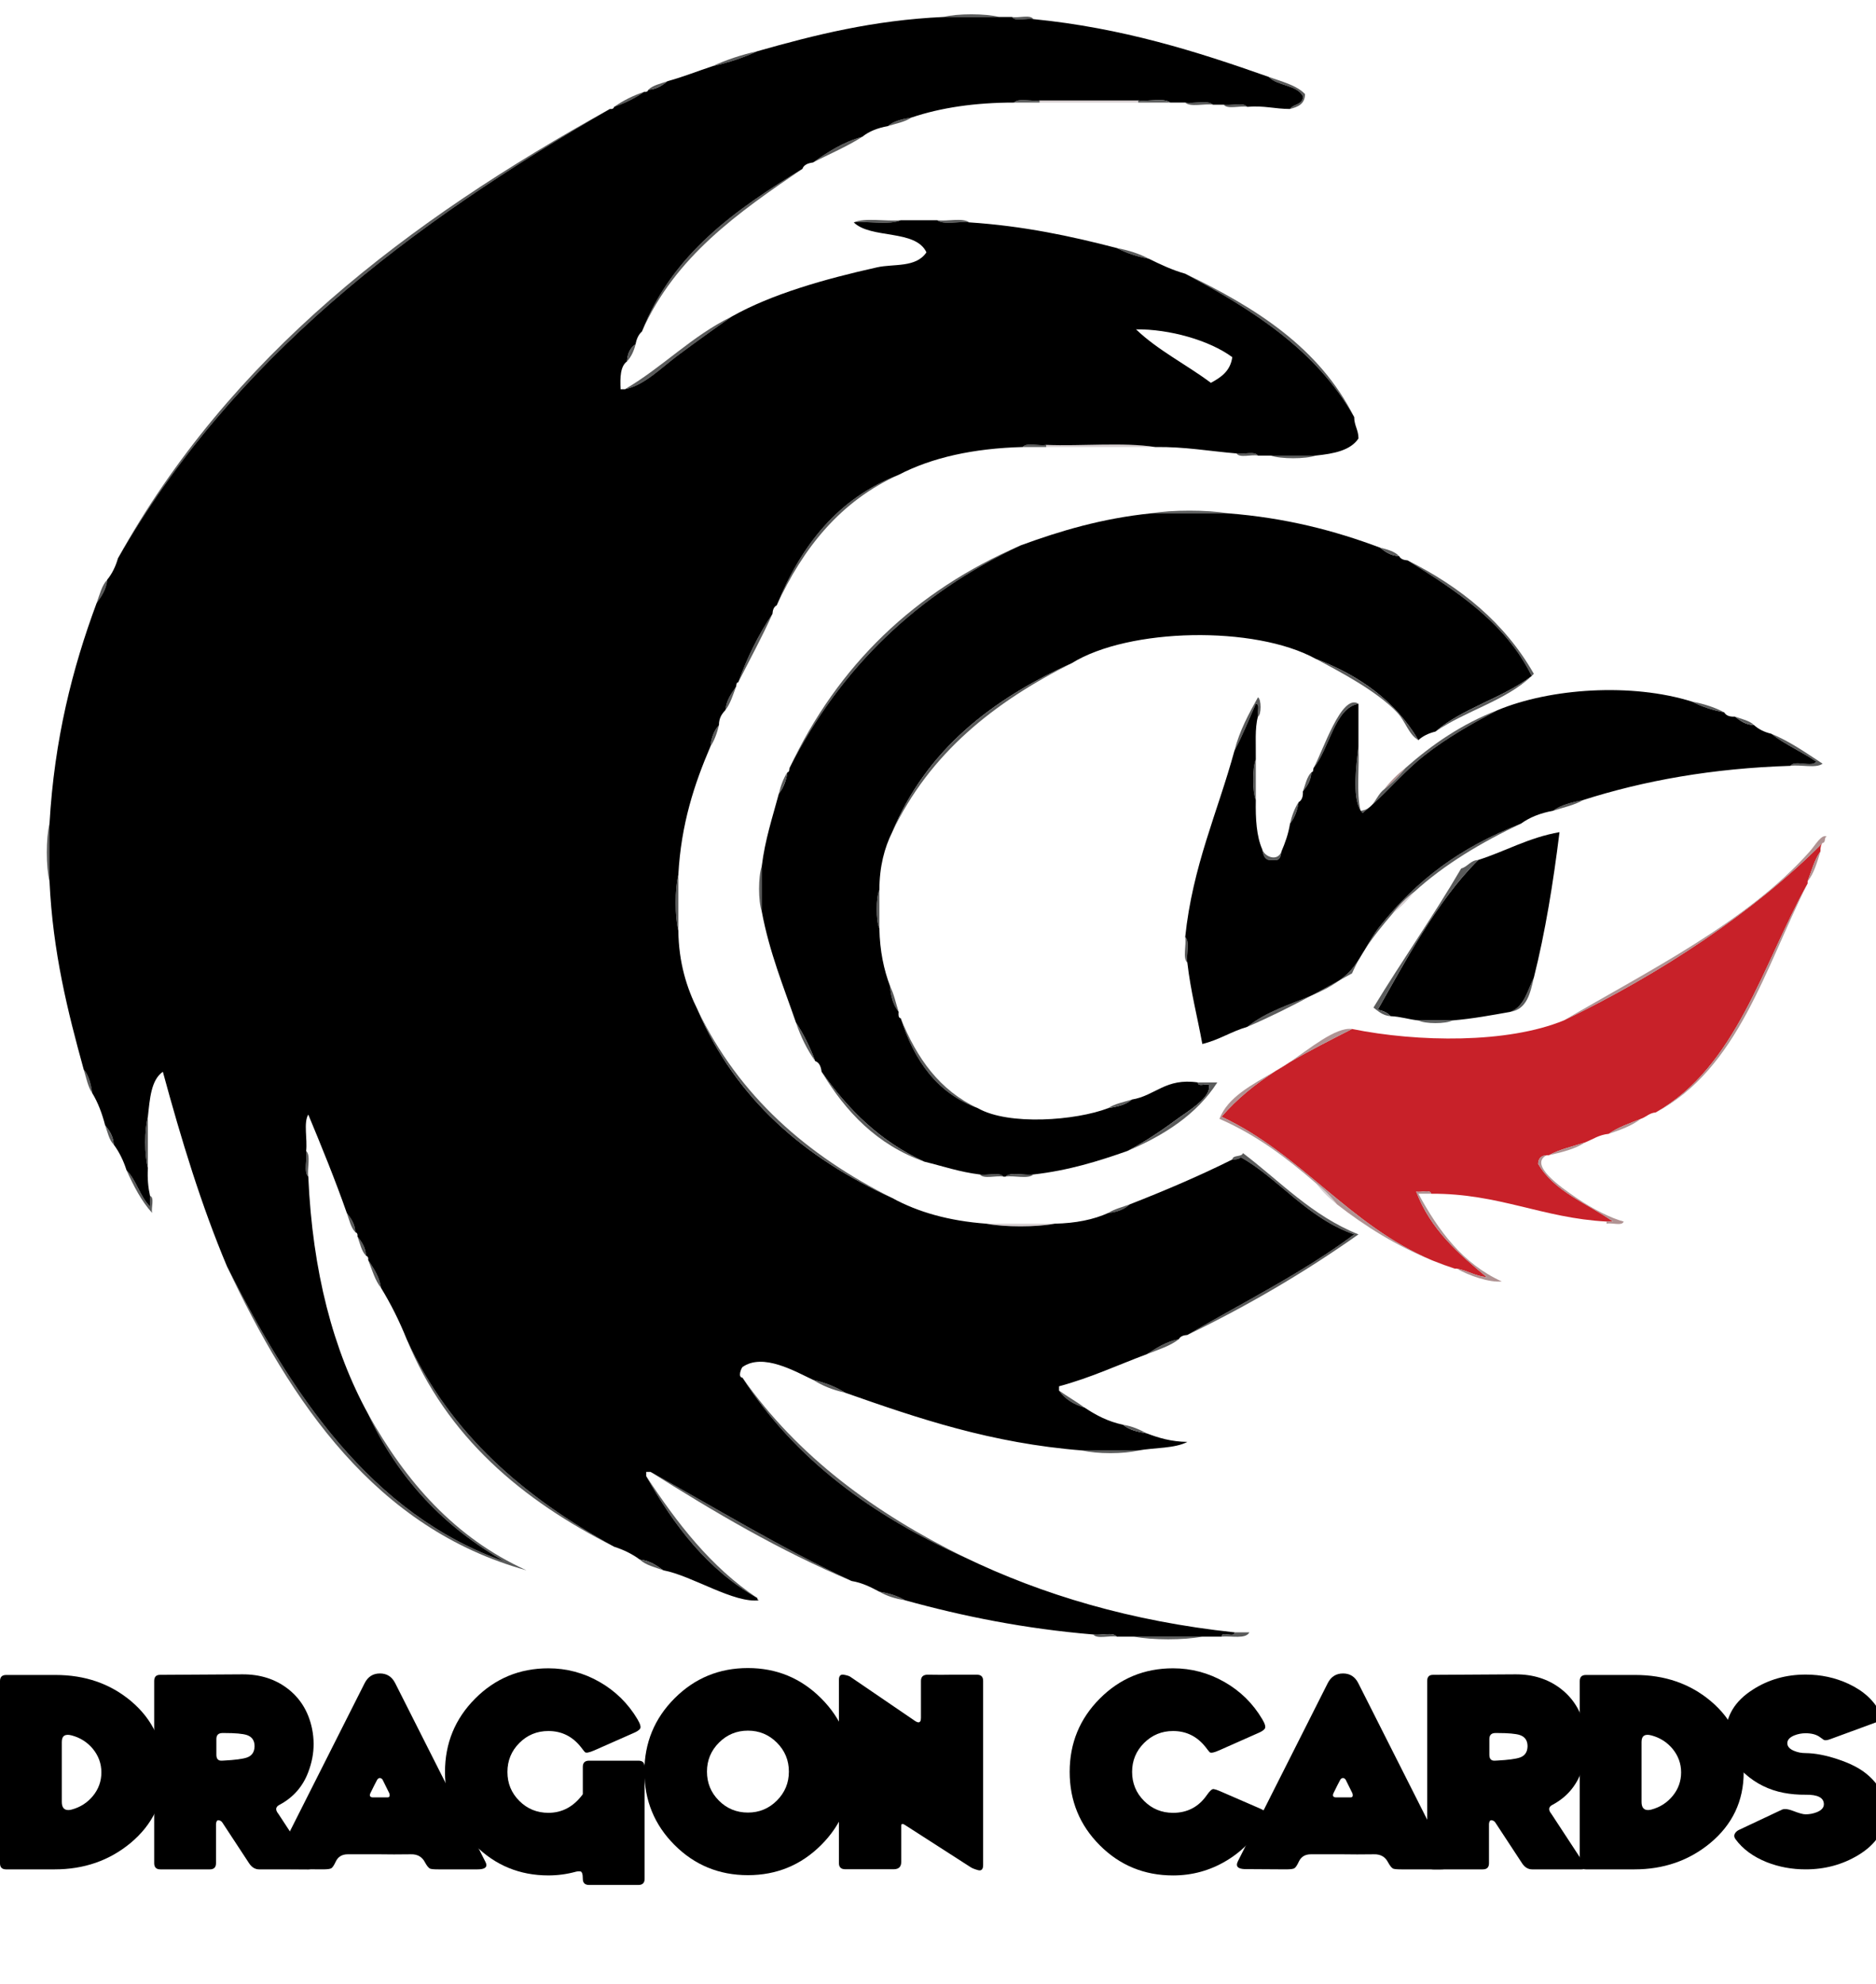 <svg xmlns="http://www.w3.org/2000/svg" xmlns:xlink="http://www.w3.org/1999/xlink"
				viewBox="0 0 350 370">
				<defs>
				</defs>
				<g id="XMLID_1_">
					<g>
						<path fill="#C82129" d="M340.037,157.194c-0.312,0.352-0.431,0.898-0.399,1.597c-1.129,1.528-1.656,3.664-2.395,5.583
			c0,0.136,0,0.268,0,0.399c-8.452,15.225-13.233,34.122-28.331,42.698c-1.229,0.104-1.796,0.866-2.793,1.197
			c-2.071,0.854-4.286,1.564-5.986,2.794c-1.816,0.18-2.965,1.025-4.39,1.597c-2.312,0.746-4.81,1.309-6.785,2.395
			c-0.132,0-0.263,0-0.398,0c-1.014,0.048-1.549,0.578-1.597,1.596c3.021,5.225,9.139,7.355,13.968,10.771c-0.398,0-0.798,0-1.197,0
			c-11.996-0.639-20.025-5.248-32.721-5.188c-0.172-0.89-1.968-0.159-2.794-0.398c2.662,7.052,7.87,11.554,13.17,15.963
			c-2.198-0.199-3.56-1.232-5.587-1.596c-0.136,0-0.268,0-0.399,0c-1.324-0.436-2.618-0.906-3.879-1.409
			c-0.004,0.004-0.008-0.004-0.008-0.004c-0.132-0.052-0.264-0.104-0.396-0.159c-15.456-6.533-24.252-19.731-39.214-26.759
			c2.865-3.36,6.338-6.118,10.125-8.561c0.348-0.203,0.698-0.411,1.05-0.618c0.455-0.271,0.934-0.583,1.433-0.918
			c3.764-2.235,7.758-4.234,11.733-6.266c12.287,2.486,29.013,2.726,39.505-1.597C309.862,181.554,327.342,170.037,340.037,157.194z
			" />
						<path fill="#B09393"
							d="M240.514,198.172c3.791-2.57,8.684-6.669,11.733-6.266C248.271,193.938,244.277,195.937,240.514,198.172z" />
						<path fill="#5A5B5B"
							d="M137.327,128.061c-0.579,1.548-1.07,3.188-1.996,4.39C135.539,130.531,136.457,129.322,137.327,128.061z" />
						<path fill="#5A5B5B"
							d="M113.785,20.324c-37.127,21.399-70.47,46.581-91.777,83.796C42.847,66.435,76.111,41.176,113.785,20.324z" />
						<path fill="#5A5B5B"
							d="M255.384,150.649c0.167-0.144,0.335-0.287,0.498-0.439C255.73,150.37,255.563,150.521,255.384,150.649z" />
						<path fill="#5A5B5B" d="M253.684,178.681c-0.523,0.909-1.002,1.855-1.437,2.853c-0.787,0.436-1.573,0.87-2.363,1.306
			c0.543-0.399,1.065-0.83,1.564-1.306C252.282,180.74,253.005,179.747,253.684,178.681z" />
						<path fill="#5A5B5B"
							d="M9.236,153.602c0,3.592,0,7.18,0,10.771C8.57,161.708,8.57,156.268,9.236,153.602z" />
						<path fill="#5A5B5B"
							d="M315.693,130.854c2.246,0.419,4.246,1.078,5.986,1.996C319.437,132.435,317.437,131.776,315.693,130.854z" />
						<path fill="#5A5B5B"
							d="M166.057,183.928c0.718,1.409,1.082,3.177,1.596,4.789C166.707,187.533,166.184,185.928,166.057,183.928z" />
						<path fill="#5A5B5B" d="M286.165,125.67c-0.132,0.136-0.264,0.268-0.403,0.395c-4.921-9.973-13.979-15.808-23.139-21.546
			C272.552,109.488,280.761,116.176,286.165,125.67z" />
						<path fill="#B09393" d="M340.037,157.194c-12.695,12.843-30.175,24.36-48.285,33.116c15.88-9.299,34.277-18.426,45.891-31.52
			c1.113-1.261,2.151-3.233,3.192-2.794C340.261,156.084,340.695,157.186,340.037,157.194z" />
						<path fill="#5A5B5B"
							d="M164.061,165.97c0,2.395,0,4.789,0,7.184C163.398,171.681,163.398,167.446,164.061,165.97z" />
						<path fill="#5A5B5B"
							d="M226.311,19.526c-1.604-0.255-4.242,0.519-5.188-0.399C222.73,19.382,225.368,18.608,226.311,19.526z" />
						<path fill="#D6CED0" d="M215.535,83.372c-6.78,0-13.565,0-20.35,0c0-0.132,0-0.268,0-0.399
			C201.838,83.236,209.549,82.442,215.535,83.372z" />
						<path fill="#B09393"
							d="M262.224,143.226c-1.161,1.497-2.494,2.826-3.991,3.991C259.398,145.72,260.728,144.387,262.224,143.226z" />
						<path fill="#5A5B5B"
							d="M224.314,305.234c-3.328,0.663-9.438,0.663-12.767,0C215.803,305.234,220.061,305.234,224.314,305.234z" />
						<path fill="#5A5B5B" d="M286.165,182.333c-0.671,2.921-1.289,5.891-4.391,6.385C284.389,187.736,284.976,184.731,286.165,182.333z
			" />
						<path fill="#B09393"
							d="M267.523,235.191c1.261,0.503,2.555,0.974,3.879,1.409C270.062,236.181,268.769,235.709,267.523,235.191z" />
						<path fill="#B09393" d="M238.031,199.708c0.811-0.526,1.641-1.038,2.482-1.536c-0.499,0.335-0.978,0.646-1.433,0.918
			C238.729,199.297,238.379,199.505,238.031,199.708z" />
						<path fill="#5A5B5B"
							d="M283.771,153.602c-7.396,3.508-14.243,7.571-19.95,12.767c-1.497,1.165-2.83,2.494-3.991,3.991
			c-1.832,2.147-3.636,4.326-5.192,6.753c0.891-1.513,1.761-3.062,2.798-4.358C264.395,164.03,272.424,158.04,283.771,153.602z" />
						<path fill="#5A5B5B" d="M168.052,189.915c2.961,7.415,7.268,13.481,14.367,16.758C174.82,203.895,170.542,197.796,168.052,189.915
			z" />
						<path fill="#5A5B5B" d="M42.356,236.201c11.885,23.498,26.663,46.226,51.873,55.065c-11.298-6.39-19.926-15.452-25.538-27.532
			c7.004,12.551,16.087,23.019,29.528,29.129C70.093,285.081,54.277,261.523,42.356,236.201z" />
						<path fill="#5A5B5B" d="M230.301,304.436c0.93,0,1.864,0,2.794,0c-0.683,1.313-3.36,0.631-5.188,0.798
			C227.843,304.105,230.365,305.565,230.301,304.436z" />
						<path fill="#5A5B5B" d="M190.396,101.726c-19.184,9.015-33.611,22.788-43.093,41.5
			C156.319,124.046,170.698,110.226,190.396,101.726z" />
						<path fill="#5A5B5B"
							d="M182.818,219.044c1.341,0.251,3.703-0.516,4.386,0.398C185.863,219.188,183.5,219.954,182.818,219.044z" />
						<path fill="#5A5B5B"
							d="M234.691,84.968c-1.214-0.251-3.437,0.511-3.991-0.399C231.913,84.82,234.136,84.058,234.691,84.968z" />
						<path fill="#5A5B5B"
							d="M126.551,163.176c0,3.46,0,6.916,0,10.376C125.889,171.018,125.889,165.71,126.551,163.176z" />
						<path fill="#5A5B5B" d="M189.199,19.127c0.814-0.918,3.316-0.144,4.789-0.399c0,0.132,0,0.267,0,0.399
			C192.392,19.127,190.796,19.127,189.199,19.127z" />
						<path fill="#5A5B5B" d="M202.369,262.537c-2.056-0.604-3.707-1.612-4.789-3.193C199.133,260.453,200.837,261.407,202.369,262.537z
			" />
						<path fill="#5A5B5B" d="M242.273,149.611c-0.239,1.625-0.771,2.953-1.597,3.991C241.036,152.098,241.535,150.733,242.273,149.611z
			" />
						<path fill="#5A5B5B"
							d="M180.822,41.472c-1.871-0.259-4.78,0.523-5.986-0.399C176.704,41.332,179.613,40.55,180.822,41.472z" />
						<path fill="#5A5B5B" d="M295.344,149.212c-1.572,0.954-3.676,1.377-5.587,1.996C291.193,150.114,293.244,149.639,295.344,149.212z
			" />
						<path fill="#5A5B5B"
							d="M221.122,174.75c0.918,0.814,0.144,3.313,0.399,4.789C220.607,178.725,221.378,176.222,221.122,174.75z" />
						<path fill="#5A5B5B"
							d="M160.869,25.512c-2.822,1.832-6.118,3.189-9.175,4.789C154.419,28.37,157.221,26.518,160.869,25.512z" />
						<path fill="#5A5B5B"
							d="M132.538,139.235c0.167-1.696,0.698-3.025,1.596-3.991C133.774,136.749,133.276,138.114,132.538,139.235z" />
						<path fill="#D6CED0"
							d="M259.829,170.36c1.161-1.497,2.494-2.826,3.991-3.991C262.659,167.866,261.326,169.198,259.829,170.36z" />
						<path fill="#5A5B5B"
							d="M244.668,144.024c-0.092,1.64-0.846,2.614-1.597,3.592C243.539,146.355,243.798,144.886,244.668,144.024z" />
						<path fill="#5A5B5B"
							d="M208.355,46.261c2.243,0.415,4.242,1.078,5.986,1.996C212.095,47.841,210.096,47.179,208.355,46.261z" />
						<path fill="#5A5B5B"
							d="M75.875,249.769c8.078,17.724,22.045,29.564,38.707,38.703C97.438,279.813,83.37,268.076,75.875,249.769z" />
						<path fill="#5A5B5B" d="M149.698,31.495c-11.957,8.133-23.79,16.386-29.932,30.331C125.406,47.374,137.207,39.089,149.698,31.495z
			" />
						<path fill="#5A5B5B"
							d="M249.868,182.847c-1.561,1.146-3.284,2.008-5.08,2.77C246.492,184.703,248.184,183.777,249.868,182.847z" />
						<path fill="#5A5B5B"
							d="M57.119,214.654c0.918,0.814,0.147,3.313,0.399,4.789C56.604,218.629,57.374,216.126,57.119,214.654z" />
						<path d="M271.004,190.31c-2.132,0-4.259,0-6.386,0c-1.812-0.184-3.272-0.715-5.188-0.794c-0.559-0.639-1.372-1.021-2.395-1.197
			c5.077-8.896,11.055-20.337,18.758-27.936c5.14-1.64,9.39-4.174,15.161-5.184c-1.174,9.466-2.654,18.625-4.789,27.134
			c-1.189,2.398-1.776,5.403-4.391,6.385C278.271,189.336,274.811,189.995,271.004,190.31z" />
						<path fill="#5A5B5B" d="M239.081,158.791c-0.14,0.926-0.26,1.868-1.597,1.592c-1.572,0.243-1.768-0.89-1.995-1.992
			C235.972,159.888,238.41,160.718,239.081,158.791z" />
						<path fill="#5A5B5B"
							d="M120.166,17.132c-1.636,1.153-3.5,2.083-5.583,2.793C116.219,18.768,118.083,17.838,120.166,17.132z" />
						<path
							d="M187.204,219.443c-0.683-0.914-3.045-0.147-4.386-0.398c-3.8-0.463-6.952-1.564-10.376-2.395
			c-8.221-3.756-14.231-9.71-19.156-16.762c-0.131-0.93-0.407-1.72-1.197-1.995c-0.974-2.614-2.171-5.009-3.587-7.184
			c-2.323-6.721-4.965-13.126-6.386-20.749c0-2.794,0-5.587,0-8.381c0.607-4.977,2.012-9.159,3.193-13.565
			c0.826-1.038,1.357-2.367,1.596-3.991c0.387-0.012,0.308-0.487,0.399-0.798c9.482-18.713,23.909-32.485,43.093-41.5
			c7.396-2.714,15.182-5.037,24.345-5.986c4.784,0,9.573,0,14.362,0c10.743,0.83,19.923,3.225,28.331,6.385
			c0.978,0.75,1.952,1.508,3.592,1.596c0.264,0.535,0.854,0.742,1.597,0.798c9.159,5.739,18.218,11.573,23.139,21.546
			c-0.008,0.012-0.016,0.02-0.024,0.028c-5.331,4.095-12.874,5.975-17.927,10.349c-1.289,0.311-2.358,0.834-3.192,1.596
			c-4.242-7.2-10.863-12.013-19.152-15.161c-11.378-6.262-34.888-5.771-45.491,0.798c-14.938,6.741-27.154,16.207-33.519,31.524
			c-1.453,2.933-2.378,6.397-2.395,10.771c-0.663,1.477-0.663,5.711,0,7.184c0.08,4.178,0.826,7.686,1.996,10.775
			c0.127,2,0.65,3.604,1.596,4.789c-0.036,0.563-0.068,1.13,0.399,1.197c2.49,7.882,6.769,13.98,14.367,16.758
			c5.747,3.297,18.322,2.318,24.34,0c1.712-0.283,3.337-0.65,4.391-1.597c4.453-0.729,6.281-4.09,12.367-3.192
			c-0.067,0.866,1.417,0.18,1.995,0.399c0.694,2.334-3.891,4.94-6.385,6.784c-2.826,2.087-6.022,4.171-8.776,5.587
			c-5.411,1.908-10.986,3.647-17.56,4.391c-1.604,0.255-4.242-0.52-5.188,0.398C187.472,219.443,187.34,219.443,187.204,219.443z" />
						<path fill="#5A5B5B"
							d="M64.701,226.223c0.75,0.982,1.509,1.956,1.596,3.592C65.432,228.954,65.168,227.489,64.701,226.223z" />
						<path fill="#5A5B5B" d="M255.371,150.657c-0.367,0.327-0.746,0.643-1.129,0.95c-0.128-0.116-0.248-0.251-0.355-0.403
			C254.497,151.136,254.977,150.937,255.371,150.657z" />
						<path fill="#5A5B5B" d="M153.286,199.888c4.925,7.052,10.935,13.006,19.156,16.762
			C163.606,213.513,157.788,207.359,153.286,199.888z" />
						<path fill="#5A5B5B" d="M219.925,249.769c-1.624,1.298-3.896,1.952-5.982,2.794C215.746,251.438,217.459,250.228,219.925,249.769z
			" />
						<path fill="#5A5B5B"
							d="M148.501,190.709c1.417,2.175,2.614,4.569,3.587,7.184C150.596,195.793,149.403,193.399,148.501,190.709z" />
						<path fill="#5A5B5B"
							d="M232.695,19.925c-1.345-0.255-3.707,0.515-4.39-0.399C229.65,19.777,232.013,19.011,232.695,19.925z" />
						<path fill="#5A5B5B"
							d="M151.693,257.348c2.283,0.511,4.278,1.309,5.982,2.395C155.393,259.236,153.397,258.438,151.693,257.348z" />
						<path fill="#5A5B5B" d="M121.363,274.508c12.403,6.885,24.372,14.204,37.51,20.35
			C145.296,289.151,133.204,281.956,121.363,274.508z" />
						<path fill="#5A5B5B" d="M138.524,256.949c10.304,14.702,24.735,25.278,41.5,33.52
			C162.772,282.714,148.297,272.182,138.524,256.949z" />
						<path fill="#5A5B5B"
							d="M27.59,217.847c-0.663-2.271-0.663-7.312,0-9.578C27.59,211.461,27.59,214.654,27.59,217.847z" />
						<path fill="#5A5B5B" d="M137.726,127.263c1.684-4.697,3.815-8.956,6.385-12.767C142.135,118.906,139.873,123.028,137.726,127.263z
			" />
						<path fill="#5A5B5B"
							d="M20.012,108.111c-0.208,1.919-1.125,3.133-1.995,4.39C18.587,110.944,18.97,109.196,20.012,108.111z" />
						<path fill="#5A5B5B"
							d="M186.406,3.164c-3.456,0-6.917,0-10.373,0C178.563,2.501,183.876,2.501,186.406,3.164z" />
						<path fill="#5A5B5B"
							d="M279.385,132.451c-4.941,2.59-9.411,5.125-13.569,8.381c-3.663,2.87-6.525,6.33-9.934,9.378
			c0.866-0.914,1.333-2.231,2.351-2.993c1.497-1.165,2.83-2.494,3.991-3.991C267.173,138.864,272.668,135.049,279.385,132.451z" />
						<path fill="#5A5B5B" d="M334.051,142.827c0.687-1.173,4.099,0.375,4.789-0.798c-2.689-1.836-5.854-3.192-8.381-5.188
			c3.572,1.484,6.518,3.592,9.578,5.587C338.828,143.35,335.919,142.567,334.051,142.827z" />
						<path fill="#5A5B5B" d="M285.737,126.093c-4.816,4.605-12.367,6.485-17.927,10.349
			C272.863,132.068,280.406,130.188,285.737,126.093z" />
						<path fill="#5A5B5B"
							d="M164.061,296.853c1.844,0.284,3.452,0.807,4.789,1.597C167.006,298.167,165.398,297.644,164.061,296.853z" />
						<path fill="#5A5B5B"
							d="M146.904,144.024c-0.239,1.624-0.77,2.953-1.596,3.991C145.667,146.515,146.166,145.15,146.904,144.024z" />
						<path fill="#B09393" d="M302.927,227.82c-0.3,0.902-2.239,0.155-3.193,0.399c0-0.132,0-0.264,0-0.399c0.399,0,0.799,0,1.197,0
			c-4.829-3.416-10.946-5.547-13.968-10.771c0.048-1.018,0.583-1.548,1.597-1.596c-3.412,1.76,2.622,5.966,5.587,7.978
			C297.363,225.617,300.747,227.261,302.927,227.82z" />
						<path fill="#5A5B5B"
							d="M211.149,205.076c-1.054,0.946-2.679,1.313-4.391,1.597C207.929,205.85,209.637,205.559,211.149,205.076z" />
						<path fill="#5A5B5B"
							d="M214.741,95.739c3.858-0.663,10.503-0.663,14.362,0C224.314,95.739,219.525,95.739,214.741,95.739z" />
						<path fill="#5A5B5B" d="M136.528,59.031c-3.285,2.291-6.645,4.706-9.977,7.18c-3.245,2.415-6.346,5.663-9.973,6.385
			C123.638,68.482,129.014,62.691,136.528,59.031z" />
						<path fill="#5A5B5B" d="M285.762,126.065c0.004,0,0.004,0.004,0.004,0.004c-0.008,0.008-0.02,0.016-0.028,0.024
			C285.746,126.085,285.754,126.078,285.762,126.065z" />
						<path fill="#5A5B5B" d="M234.691,130.056c0.658,0.304,0.658,3.289,0,3.592c-0.232-0.702,0.482-2.342-0.399-2.395
			c-1.285,2.973-2.519,5.995-3.991,8.78C231.274,136.218,232.979,133.137,234.691,130.056z" />
						<path fill="#5A5B5B" d="M244.775,185.621c-3.902,2.087-7.886,4.095-12.08,5.887C236.367,188.574,240.745,187.336,244.775,185.621z
			" />
						<path fill="#5A5B5B"
							d="M159.272,41.472c2.135-0.926,5.982-0.136,8.78-0.399C165.917,41.999,162.07,41.208,159.272,41.472z" />
						<path fill="#5A5B5B"
							d="M68.692,235.003c0.994,1.532,2.063,2.993,2.395,5.188C69.949,238.802,69.418,236.803,68.692,235.003z" />
						<path fill="#5A5B5B" d="M195.186,83.372c-1.461,0-2.925,0-4.39,0c0.683-0.914,3.049-0.148,4.39-0.399
			C195.186,83.104,195.186,83.24,195.186,83.372z" />
						<path fill="#5A5B5B"
							d="M234.292,141.63c0,2.526,0,5.056,0,7.583C233.629,147.604,233.629,143.238,234.292,141.63z" />
						<path fill="#5A5B5B" d="M243.471,17.531c0.004,1.868-1.313,2.415-2.794,2.793c0.607-0.99,2.479-0.714,2.395-2.395
			c-1.169-2.155-4.776-1.875-6.385-3.592C239.133,15.22,241.818,15.854,243.471,17.531z" />
						<path fill="#5A5B5B"
							d="M257.435,102.125c1.381,0.351,2.766,0.694,3.592,1.596C259.387,103.633,258.412,102.875,257.435,102.125z" />
						<path fill="#D6CED0"
							d="M196.782,228.219c-3.329,0.666-9.438,0.666-12.771,0C188.27,228.219,192.527,228.219,196.782,228.219z" />
						<path fill="#5A5B5B" d="M141.317,298.05c-9.259-5.235-15.537-13.461-20.752-22.743
			C126.316,284.055,132.613,292.256,141.317,298.05z" />
						<path fill="#D6CED0"
							d="M245.466,220.64c1.497,1.161,2.826,2.49,3.987,3.987C247.956,223.466,246.628,222.137,245.466,220.64z" />
						<path fill="#B09393" d="M339.638,158.791c-0.634,2.027-1.201,4.118-2.395,5.583C337.981,162.454,338.509,160.319,339.638,158.791z
			" />
						<path fill="#5A5B5B"
							d="M212.347,270.518c-2.534,0.662-7.843,0.662-10.377,0C205.426,270.518,208.886,270.518,212.347,270.518z" />
						<path fill="#5A5B5B"
							d="M141.317,9.549c-2.542,1.186-5.336,2.111-8.381,2.794C135.479,11.161,138.272,10.231,141.317,9.549z" />
						<path fill="#5A5B5B"
							d="M192.791,3.563c-1.213-0.248-3.436,0.511-3.991-0.399C190.014,3.415,192.24,2.653,192.791,3.563z" />
						<path fill="#5A5B5B"
							d="M15.622,199.489c0.946,1.05,1.313,2.678,1.596,4.39C16.392,202.709,16.105,201.001,15.622,199.489z" />
						<path fill="#5A5B5B"
							d="M227.108,201.883c-3.863,5.982-9.857,9.829-16.758,12.771c2.754-1.416,5.95-3.5,8.776-5.587
			c2.494-1.844,7.079-4.45,6.385-6.784c-0.578-0.22-2.063,0.467-1.995-0.399C224.714,201.883,225.911,201.883,227.108,201.883z" />
						<path fill="#5A5B5B" d="M253.444,230.214c-9.897,6.996-20.529,13.254-31.923,18.757c10.491-6.138,21.61-11.646,31.124-18.757
			c-8.647-2.93-14.507-10.755-21.147-14.363c-0.354,0.308-0.901,0.428-1.596,0.399c0.131-0.934,1.739-0.387,1.995-1.197
			C238.854,220.333,244.716,226.707,253.444,230.214z" />
						<path fill="#5A5B5B"
							d="M210.75,224.627c-0.966,0.901-2.295,1.433-3.991,1.596C207.881,225.485,209.385,225.13,210.75,224.627z" />
						<path fill="#B09393" d="M308.912,207.47c15.098-8.576,19.879-27.473,28.331-42.698
			C329.277,180.485,324.369,199.253,308.912,207.47z" />
						<path fill="#5A5B5B"
							d="M66.697,230.614c0.75,0.978,1.508,1.951,1.596,3.592C67.427,233.343,67.164,231.875,66.697,230.614z" />
						<path fill="#5A5B5B"
							d="M221.122,51.05c13.126,6.293,25.043,13.796,31.523,26.734C245.662,65.349,233.773,57.818,221.122,51.05z" />
						<path fill="#5A5B5B"
							d="M170.047,21.92c-1.173,0.822-2.877,1.114-4.39,1.597C166.707,22.571,168.335,22.204,170.047,21.92z" />
						<path fill="#B09393" d="M267.12,235.028c-6.648-2.706-12.407-6.306-17.667-10.4c-1.161-1.497-2.49-2.826-3.987-3.987
			c-5.352-4.629-11.007-8.951-17.958-11.973c1.56-4.042,5.91-6.273,10.523-8.959c-3.787,2.442-7.26,5.2-10.125,8.561
			C242.868,215.296,251.664,228.495,267.12,235.028z" />
						<path fill="#D6CED0" d="M193.988,18.728c6.118,0,12.236,0,18.358,0c0,0.132,0,0.267,0,0.399c-6.122,0-12.24,0-18.358,0
			C193.988,18.995,193.988,18.86,193.988,18.728z" />
						<path fill="#5A5B5B" d="M253.815,151.092c-1.597-2.486-0.727-8.912-0.371-11.857C253.644,143.114,253.017,147.815,253.815,151.092
			z" />
						<path fill="#5A5B5B"
							d="M142.115,161.58c0,2.793,0,5.587,0,8.381C141.449,168.089,141.449,163.452,142.115,161.58z" />
						<path fill="#B09393"
							d="M288.958,215.453c1.976-1.086,4.474-1.648,6.785-2.395C293.915,214.287,291.452,214.885,288.958,215.453z" />
						<path fill="#5A5B5B" d="M199.975,123.675c-14.451,7.228-26.543,16.813-33.519,31.524
			C172.821,139.882,185.037,130.416,199.975,123.675z" />
						<path fill="#5A5B5B"
							d="M167.653,88.56c-10.819,4.877-17.799,13.593-22.744,24.34C149.443,101.737,156.323,92.921,167.653,88.56z" />
						<path fill="#5A5B5B"
							d="M271.004,190.31c-1.214,0.666-5.173,0.666-6.386,0C266.745,190.31,268.872,190.31,271.004,190.31z" />
						<path fill="#5A5B5B"
							d="M245.466,84.968c-1.871,0.663-6.509,0.663-8.381,0C239.879,84.968,242.673,84.968,245.466,84.968z" />
						<path fill="#5A5B5B" d="M245.466,122.877c8.289,3.148,14.91,7.961,19.152,15.161c-1.884-1.125-2.322-3.432-3.991-5.188
			C256.896,128.927,250.215,125.395,245.466,122.877z" />
						<path fill="#5A5B5B" d="M27.989,223.031c0.902,0.3,0.156,2.239,0.399,3.192c-2.023-2.227-3.456-5.052-4.785-7.978
			c1.86,1.86,2.518,4.929,4.386,6.78C27.989,224.364,27.989,223.698,27.989,223.031z" />
						<path d="M211.947,61.426c4.07,3.907,9.402,6.557,13.964,9.973c1.903-1.021,3.644-2.207,3.991-4.789
			C225.62,63.445,218.133,61.358,211.947,61.426z M151.693,257.348c-3.328-1.568-9.351-5.084-13.169-2.391
			c-0.231,0.239-0.934,1.892,0,1.991c9.773,15.233,24.248,25.766,41.5,33.52c14.455,6.96,30.933,11.896,50.276,13.968
			c0.064,1.129-2.458-0.331-2.395,0.798c-1.197,0-2.395,0-3.592,0c-4.254,0-8.512,0-12.767,0c-1.065,0-2.131,0-3.192,0
			c-0.683-0.914-3.049-0.147-4.39-0.398c-12.767-1.07-24.289-3.381-35.116-6.386c-1.337-0.79-2.945-1.313-4.789-1.597
			c-1.572-0.821-3.133-1.656-5.188-1.995c-13.138-6.146-25.106-13.465-37.51-20.35c-0.264,0-0.531,0-0.798,0
			c0,0.268,0,0.531,0,0.799c5.216,9.282,11.494,17.508,20.752,22.743c-0.08,0.3,0.164,0.432,0.399,0.399
			c-4.757,0.658-12.527-4.562-17.958-5.587c-1.257-0.87-2.466-1.788-4.39-1.996c-1.369-1.021-2.969-1.815-4.785-2.395
			c-16.662-9.139-30.629-20.979-38.707-38.703c-1.373-3.416-2.969-6.608-4.789-9.577c-0.331-2.195-1.401-3.656-2.395-5.188
			c0.064-0.463-0.088-0.71-0.399-0.798c-0.088-1.641-0.846-2.614-1.596-3.592c0.063-0.463-0.088-0.711-0.399-0.799
			c-0.087-1.636-0.846-2.609-1.596-3.592c-2.211-6.297-4.685-12.339-7.184-18.354c-0.922,1.473-0.136,4.649-0.399,6.784
			c0.255,1.473-0.515,3.976,0.399,4.789c0.778,17.712,4.629,32.346,11.174,44.291c5.611,12.08,14.239,21.143,25.538,27.532
			c-25.21-8.84-39.988-31.567-51.873-55.065c-4.773-11.322-8.536-23.653-11.973-36.313c-2.199,1.524-2.43,5.017-2.793,8.381
			c-0.663,2.267-0.663,7.307,0,9.578c-0.12,1.983,0.064,3.659,0.399,5.184c0,0.667,0,1.333,0,1.995
			c-1.868-1.852-2.526-4.92-4.386-6.78c-0.579-1.819-1.373-3.42-2.395-4.789c-0.092-1.64-0.846-2.613-1.596-3.592
			c-0.575-2.223-1.341-4.25-2.395-5.986c-0.283-1.712-0.65-3.34-1.596-4.39c-2.993-10.843-5.771-21.897-6.386-35.115
			c0-3.592,0-7.18,0-10.771c0.902-15.728,4.274-28.981,8.78-41.102c0.87-1.257,1.788-2.47,1.995-4.39
			c0.89-1.102,1.553-2.438,1.996-3.991c21.307-37.215,54.65-62.397,91.777-83.796c0.463,0.064,0.71-0.088,0.798-0.399
			c2.083-0.71,3.947-1.64,5.583-2.793c0.467,0.063,0.71-0.088,0.798-0.399c1.641-0.092,2.614-0.846,3.592-1.596
			c2.934-0.794,5.575-1.876,8.381-2.793c3.045-0.683,5.838-1.608,8.381-2.794c10.671-3.029,21.614-5.787,34.716-6.385
			c3.456,0,6.917,0,10.373,0c0.798,0,1.596,0,2.394,0c0.556,0.91,2.778,0.152,3.991,0.399c16.582,1.644,30.435,6.014,43.896,10.775
			c1.608,1.716,5.216,1.437,6.385,3.592c0.084,1.68-1.787,1.405-2.395,2.395c-2.793,0-4.912-0.678-7.981-0.399
			c-0.683-0.914-3.045-0.148-4.39-0.399c-0.667,0-1.329,0-1.995,0c-0.942-0.917-3.58-0.144-5.188-0.399c-0.93,0-1.859,0-2.794,0
			c-1.205-0.922-4.114-0.14-5.981-0.399c-6.122,0-12.24,0-18.358,0c-1.473,0.255-3.975-0.519-4.789,0.399
			c-7.312,0.004-13.681,0.95-19.152,2.793c-1.712,0.284-3.34,0.651-4.39,1.597c-1.916,0.343-3.536,0.985-4.789,1.995
			c-3.648,1.006-6.449,2.857-9.175,4.789c-0.934,0.132-1.72,0.407-1.995,1.193c-12.492,7.595-24.292,15.879-29.932,30.331
			c-0.634,0.559-1.018,1.373-1.193,2.39c-0.97,0.627-1.497,1.7-1.597,3.193c-1.241,0.89-1.309,2.949-1.197,5.188
			c0.264,0,0.531,0,0.798,0c3.627-0.722,6.729-3.971,9.973-6.385c3.333-2.474,6.692-4.889,9.977-7.18
			c7.399-4.162,17.196-6.964,27.134-9.179c3.061-0.683,7.235,0.124,9.179-2.793c-2.043-4.342-10.328-2.442-13.569-5.587
			c2.798-0.263,6.645,0.527,8.78-0.399c2.263,0,4.522,0,6.785,0c1.206,0.922,4.115,0.14,5.986,0.399
			c10.105,0.667,18.984,2.562,27.533,4.789c1.74,0.918,3.739,1.581,5.986,1.996c2.135,1.053,4.294,2.087,6.78,2.793
			c12.651,6.769,24.54,14.299,31.523,26.734c0.004,1.597,0.799,2.395,0.799,3.991c-1.485,2.239-4.602,2.845-7.979,3.192
			c-2.793,0-5.587,0-8.381,0c-0.798,0-1.596,0-2.394,0c-0.556-0.91-2.778-0.147-3.991-0.399c-5.036-0.415-9.642-1.269-15.165-1.197
			c-5.986-0.93-13.697-0.136-20.35-0.399c-1.341,0.251-3.707-0.515-4.39,0.399c-9.195,0.248-16.929,1.959-23.143,5.188
			c-11.33,4.362-18.21,13.178-22.744,24.34c-0.535,0.263-0.747,0.854-0.798,1.596c-2.57,3.811-4.701,8.069-6.385,12.767
			c-0.387,0.012-0.312,0.491-0.399,0.798c-0.87,1.261-1.788,2.47-1.996,4.39c-0.646,0.683-1.209,1.453-1.197,2.794
			c-0.898,0.966-1.429,2.294-1.596,3.991c-2.997,6.98-5.476,14.475-5.986,23.941c-0.663,2.534-0.663,7.842,0,10.376
			c0.084,6.034,1.564,10.672,3.592,14.767c7.144,16.665,19.966,27.652,36.313,35.111c4.809,2.638,10.62,4.282,17.556,4.789
			c3.332,0.666,9.441,0.666,12.771,0c3.911-0.08,7.228-0.755,9.977-1.996c1.696-0.163,3.025-0.694,3.991-1.596
			c6.593-2.582,13.034-5.32,19.152-8.377c0.694,0.028,1.241-0.092,1.596-0.399c6.641,3.608,12.5,11.434,21.147,14.363
			c-9.514,7.111-20.633,12.619-31.124,18.757c-0.742,0.052-1.333,0.26-1.597,0.798c-2.466,0.459-4.179,1.669-5.982,2.794
			c-5.424,2.027-10.487,4.406-16.362,5.982c0,0.268,0,0.535,0,0.798c1.082,1.581,2.733,2.59,4.789,3.193
			c2.079,1.381,4.326,2.59,7.184,3.192c1.05,0.945,2.674,1.313,4.39,1.597c2.211,0.846,4.565,1.552,7.579,1.596
			c-2.354,1.237-6.13,1.054-9.175,1.597c-3.461,0-6.921,0-10.377,0c-17.028-1.329-30.713-5.998-44.294-10.775
			C155.972,258.657,153.976,257.859,151.693,257.348z" />
						<path fill="#5A5B5B"
							d="M116.977,67.408c0.1-1.493,0.626-2.566,1.597-3.193C118.262,65.504,117.739,66.574,116.977,67.408z" />
						<path fill="#5A5B5B" d="M253.444,131.253c-4.454,0.758-5.404,8.413-8.377,11.973C246.839,140.069,250.271,129.234,253.444,131.253
			z" />
						<path fill="#B09393"
							d="M300.133,211.461c1.7-1.229,3.915-1.939,5.986-2.794C304.479,209.957,302.319,210.723,300.133,211.461z" />
						<path fill="#5A5B5B"
							d="M124.556,15.136c-0.978,0.75-1.951,1.504-3.592,1.596C121.826,15.867,123.295,15.603,124.556,15.136z" />
						<path fill="#5A5B5B"
							d="M208.355,305.234c-1.345-0.251-3.708,0.515-4.39-0.398C205.307,305.086,207.673,304.32,208.355,305.234z" />
						<path fill="#5A5B5B" d="M218.328,19.127c-1.995,0-3.986,0-5.981,0c0-0.132,0-0.267,0-0.399
			C214.214,18.987,217.123,18.205,218.328,19.127z" />
						<path fill="#5A5B5B"
							d="M272.6,161.979c1.254-0.339,1.685-1.508,3.193-1.596c-7.703,7.599-13.681,19.041-18.758,27.936
			c1.022,0.176,1.836,0.559,2.395,1.197c-1.492-0.104-2.267-0.926-3.192-1.597C261.569,179.148,267.399,170.883,272.6,161.979z" />
						<path fill="#5A5B5B" d="M253.887,151.204c-0.012,0-0.027,0.004-0.044,0.004c-0.008-0.04-0.02-0.076-0.027-0.116
			C253.839,151.132,253.863,151.168,253.887,151.204z" />
						<path fill="#5A5B5B"
							d="M187.604,219.443c0.945-0.918,3.583-0.144,5.188-0.398C191.85,219.962,189.211,219.184,187.604,219.443z" />
						<path d="M221.122,174.75c1.381-13.253,6.038-23.227,9.179-34.716c1.473-2.785,2.706-5.807,3.991-8.78
			c0.882,0.052,0.167,1.692,0.399,2.395c-0.615,2.183-0.355,5.236-0.399,7.982c-0.663,1.608-0.663,5.974,0,7.583
			c-0.068,3.524,0.14,6.776,1.197,9.179c0.228,1.102,0.423,2.235,1.995,1.992c1.337,0.275,1.457-0.667,1.597-1.592
			c0.674-1.588,1.285-3.237,1.596-5.188c0.826-1.038,1.357-2.366,1.597-3.991c0.591-0.339,0.858-1.005,0.798-1.995
			c0.751-0.978,1.505-1.952,1.597-3.592c0.387-0.012,0.308-0.487,0.399-0.798c2.973-3.56,3.923-11.214,8.377-11.973
			c0,2.662,0,5.324,0,7.982c-0.355,2.945-1.226,9.371,0.371,11.857c0.008,0.04,0.02,0.076,0.027,0.116
			c0.017,0,0.032-0.004,0.044-0.004c0.107,0.152,0.228,0.288,0.355,0.403c0.383-0.307,0.762-0.623,1.129-0.95
			c0.004,0.004,0.009,0,0.013-0.008c0.18-0.127,0.347-0.279,0.498-0.439c3.408-3.049,6.271-6.509,9.934-9.378
			c4.158-3.256,8.628-5.791,13.569-8.381c9.865-4.11,25.026-5.136,36.309-1.596c1.743,0.922,3.743,1.581,5.986,1.996
			c0.339,0.594,1.005,0.858,1.995,0.798c0.978,0.75,1.951,1.509,3.592,1.597c0.834,0.762,1.903,1.289,3.192,1.596
			c2.526,1.996,5.691,3.352,8.381,5.188c-0.69,1.173-4.103-0.375-4.789,0.798c-14.57,0.459-27.31,2.75-38.707,6.385
			c-2.1,0.427-4.15,0.902-5.587,1.996c-2.367,0.423-4.362,1.221-5.986,2.394c-11.347,4.438-19.376,10.428-26.336,19.152
			c-1.037,1.297-1.907,2.845-2.798,4.358c-0.331,0.511-0.65,1.033-0.953,1.568c-0.679,1.065-1.401,2.059-2.235,2.853
			c-0.499,0.476-1.021,0.906-1.564,1.306c-0.004,0.004-0.008,0.008-0.016,0.008c-1.685,0.93-3.376,1.855-5.08,2.77
			c-0.004,0-0.009,0.004-0.013,0.004c-4.03,1.716-8.408,2.953-12.08,5.887c-2.997,0.862-5.268,2.45-8.381,3.192
			c-0.918-5.064-2.175-9.793-2.793-15.161C221.266,178.062,222.04,175.564,221.122,174.75z" />
						<path fill="#5A5B5B" d="M130.143,188.319c7.71,16.099,20.437,27.178,36.313,35.111
			C150.109,215.971,137.287,204.984,130.143,188.319z" />
						<path fill="#5A5B5B"
							d="M209.553,265.729c1.732,0.264,3.081,0.91,4.39,1.597C212.227,267.042,210.603,266.674,209.553,265.729z" />
						<path fill="#5A5B5B"
							d="M323.675,133.648c1.261,0.467,2.729,0.73,3.592,1.597C325.626,135.157,324.652,134.398,323.675,133.648z" />
						<path fill="#5A5B5B"
							d="M254.637,177.113c-0.314,0.53-0.626,1.057-0.953,1.568C253.986,178.146,254.306,177.624,254.637,177.113z" />
						<path fill="#B09393" d="M277.389,238.196c-5.3-4.409-10.508-8.911-13.17-15.963c0.826,0.239,2.622-0.491,2.794,0.398
			c-0.798,0-1.597,0-2.395,0c3.76,6.885,8.245,13.038,15.564,16.363c-2.263,0.259-6.31-1.138-8.381-2.395
			C273.829,236.963,275.19,237.997,277.389,238.196z" />
						<path fill="#B09393"
							d="M267.12,235.028c0.132,0.056,0.264,0.107,0.396,0.159C267.38,235.135,267.248,235.083,267.12,235.028z" />
						<path fill="#5A5B5B"
							d="M119.368,290.867c1.924,0.208,3.133,1.126,4.39,1.996C122.201,292.292,120.457,291.909,119.368,290.867z" />
						<path fill="#5A5B5B"
							d="M21.209,213.457c-0.87-0.861-1.129-2.33-1.596-3.592C20.363,210.843,21.117,211.817,21.209,213.457z" />
					</g>
					<g>
					</g>
				</g>
				<path d="M10.359,312.385c5.516,0,10.21,1.625,14.086,4.875c4.093,3.453,6.141,7.883,6.141,13.289c0,5.344-2.094,9.75-6.281,13.219
	c-3.953,3.25-8.657,4.875-14.109,4.875H1.148c-0.766,0-1.148-0.375-1.148-1.125v-33.984c0-0.766,0.383-1.148,1.148-1.148H10.359z
	 M11.531,336.057c0,1.016,0.405,1.523,1.215,1.523c0.187,0,0.397-0.031,0.631-0.094c1.62-0.438,2.948-1.293,3.983-2.566
	s1.554-2.73,1.554-4.371c0-1.625-0.53-3.086-1.588-4.383c-1.044-1.25-2.36-2.086-3.949-2.508c-1.23-0.328-1.846,0.078-1.846,1.219
	V336.057z" />
				<path d="M41.494,339.924c-0.156-0.25-0.391-0.398-0.703-0.445c-0.281-0.031-0.445,0.195-0.492,0.68v7.336
	c0,0.766-0.383,1.148-1.148,1.148h-9.234c-0.766,0-1.148-0.383-1.148-1.148V313.51c0-0.766,0.359-1.148,1.078-1.148l15.375-0.094
	c3.266-0.016,6.063,0.859,8.391,2.625c2.391,1.813,3.922,4.297,4.594,7.453c0.203,0.984,0.305,1.961,0.305,2.93
	c0,1.719-0.328,3.445-0.984,5.18c-1.016,2.734-2.82,4.789-5.414,6.164c-0.391,0.203-0.586,0.461-0.586,0.773
	c0,0.266,0.141,0.57,0.422,0.914l6.023,9.188c0.203,0.297,0.305,0.539,0.305,0.727c0,0.281-0.234,0.422-0.703,0.422h-9.211
	c-0.766,0-1.398-0.383-1.898-1.148L41.494,339.924z M41.822,323.213h-0.305c-0.75,0-1.133,0.359-1.148,1.078v1.5v1.477
	c0,0.766,0.336,1.133,1.008,1.102l0.445-0.023c2.047-0.109,3.461-0.297,4.242-0.563c0.938-0.328,1.414-1.031,1.43-2.109
	c0-1.063-0.477-1.758-1.43-2.086C45.298,323.338,43.884,323.213,41.822,323.213z" />
				<path d="M73.729,313.911l16.852,33.371c0.109,0.219,0.164,0.407,0.164,0.563c0,0.532-0.555,0.798-1.664,0.798h-7.266
	c-0.844,0-1.375-0.048-1.594-0.144c-0.281-0.143-0.602-0.548-0.961-1.215c-0.531-1.001-1.398-1.485-2.602-1.454
	c-2.219,0.031-4.18,0.031-5.883,0c-1.969,0-3.93,0-5.883,0c-1.078,0-1.828,0.453-2.25,1.359c-0.328,0.703-0.609,1.121-0.844,1.254
	s-0.766,0.199-1.594,0.199l-3.727-0.023c-0.812,0-2.047-0.008-3.703-0.023c-1.125,0-1.688-0.273-1.688-0.82
	c0-0.188,0.063-0.406,0.188-0.656l16.758-33.211c0.609-1.203,1.562-1.805,2.859-1.805C72.174,312.104,73.12,312.707,73.729,313.911z
	 M72.604,334.393c-0.281-0.563-0.695-1.398-1.242-2.508c-0.172-0.188-0.336-0.281-0.492-0.281c-0.172,0-0.336,0.102-0.492,0.305
	c-0.313,0.578-0.742,1.43-1.289,2.555c-0.188,0.438-0.063,0.688,0.375,0.75h2.859c0.234,0,0.359-0.117,0.375-0.352
	C72.698,334.659,72.667,334.502,72.604,334.393z" />
				<path d="M102.31,311.143c3.406,0,6.589,0.848,9.551,2.543c2.961,1.695,5.316,4.012,7.066,6.949c0.547,0.922,0.703,1.523,0.469,1.805
	c-0.203,0.25-0.531,0.477-0.984,0.68l-7.477,3.305c-1.031,0.453-1.641,0.563-1.828,0.328c-0.156-0.172-0.398-0.477-0.727-0.914
	c-1.579-2-3.602-3-6.07-3c-2.125,0-3.93,0.742-5.414,2.227c-1.485,1.484-2.227,3.289-2.227,5.414s0.742,3.926,2.227,5.402
	c1.484,1.477,3.289,2.215,5.414,2.215c2.546,0,4.664-1.125,6.352-3.375c0.015-0.031,0.039-0.07,0.07-0.117v-5.086
	c0-0.766,0.39-1.148,1.172-1.148h9.211c0.765,0,1.148,0.383,1.148,1.148v20.883c0,0.766-0.383,1.148-1.148,1.148h-9.211
	c-0.782,0-1.172-0.383-1.172-1.148c0-0.891-0.156-1.352-0.469-1.383c-0.297-0.031-0.555-0.016-0.773,0.047
	c-1.703,0.469-3.43,0.703-5.18,0.703c-5.359,0-9.914-1.875-13.664-5.625s-5.625-8.305-5.625-13.664s1.875-9.922,5.625-13.688
	S96.95,311.143,102.31,311.143z" />
				<path d="M139.538,311.096c5.344,0,9.898,1.883,13.664,5.648s5.648,8.32,5.648,13.664c0,5.359-1.879,9.918-5.637,13.676
	s-8.316,5.637-13.676,5.637c-5.375,0-9.938-1.875-13.688-5.625s-5.625-8.313-5.625-13.688c0-5.359,1.879-9.918,5.637-13.676
	S134.178,311.096,139.538,311.096z M139.538,322.768c-2.109,0-3.91,0.746-5.402,2.238s-2.238,3.293-2.238,5.402
	c0,2.125,0.742,3.93,2.227,5.414s3.289,2.227,5.414,2.227c2.109,0,3.91-0.746,5.402-2.238s2.238-3.293,2.238-5.402
	s-0.746-3.91-2.238-5.402S141.647,322.768,139.538,322.768z" />
				<path d="M182.273,312.338c0.766,0,1.148,0.383,1.148,1.148v34.336c0,0.672-0.219,1.008-0.656,1.008
	c-0.094,0-0.195-0.016-0.305-0.047c-0.625-0.172-1.078-0.352-1.359-0.539l-12.328-7.922c-0.422-0.266-0.633-0.188-0.633,0.234v6.703
	c0,0.906-0.469,1.359-1.406,1.359h-9.047c-0.782,0-1.172-0.383-1.172-1.148v-34.172c0-0.734,0.296-1.055,0.891-0.961
	c0.609,0.109,1.016,0.235,1.219,0.376l12.023,8.201c0.296,0.204,0.531,0.306,0.703,0.306c0.313,0,0.469-0.281,0.469-0.844v-6.891
	c0-0.797,0.453-1.18,1.359-1.148c1.688,0.031,3.203,0.031,4.547,0C179.242,312.338,180.758,312.338,182.273,312.338z" />
				<path d="M218.854,311.143c3.406,0,6.598,0.848,9.574,2.543s5.332,4.012,7.066,6.949c0.547,0.906,0.695,1.508,0.445,1.805
	c-0.203,0.25-0.531,0.477-0.984,0.68l-7.453,3.305c-1.047,0.469-1.664,0.578-1.852,0.328c-0.156-0.172-0.398-0.477-0.727-0.914
	c-1.578-2-3.602-3-6.07-3c-2.109,0-3.91,0.742-5.402,2.227s-2.238,3.281-2.238,5.391c0,2.125,0.742,3.93,2.227,5.414
	s3.289,2.227,5.414,2.227c2.656,0,4.75-1.094,6.281-3.281c0.563-0.813,0.992-1.195,1.289-1.148c0.313,0.047,0.68,0.164,1.102,0.352
	l7.406,3.211c0.266,0.109,0.633,0.297,1.102,0.563c0.422,0.234,0.383,0.82-0.117,1.758c-1.688,3.156-4.059,5.648-7.113,7.477
	s-6.371,2.742-9.949,2.742c-5.375,0-9.934-1.875-13.676-5.625s-5.613-8.313-5.613-13.688c0-5.359,1.875-9.918,5.625-13.676
	S213.494,311.143,218.854,311.143z" />
				<path
					d="M253.41,313.911l16.852,33.371c0.109,0.219,0.164,0.407,0.164,0.563c0,0.532-0.555,0.798-1.664,0.798h-7.266
	c-0.844,0-1.375-0.048-1.594-0.144c-0.281-0.143-0.602-0.548-0.961-1.215c-0.531-1.001-1.398-1.485-2.602-1.454
	c-2.219,0.031-4.18,0.031-5.883,0c-1.969,0-3.93,0-5.883,0c-1.078,0-1.828,0.453-2.25,1.359c-0.328,0.703-0.609,1.121-0.844,1.254
	s-0.766,0.199-1.594,0.199l-3.727-0.023c-0.813,0-2.047-0.008-3.703-0.023c-1.125,0-1.688-0.273-1.688-0.82
	c0-0.188,0.063-0.406,0.188-0.656l16.758-33.211c0.609-1.203,1.563-1.805,2.859-1.805
	C251.855,312.104,252.801,312.707,253.41,313.911z M252.285,334.393c-0.281-0.563-0.695-1.398-1.242-2.508
	c-0.172-0.188-0.336-0.281-0.492-0.281c-0.172,0-0.336,0.102-0.492,0.305c-0.313,0.578-0.742,1.43-1.289,2.555
	c-0.188,0.438-0.063,0.688,0.375,0.75h2.859c0.234,0,0.359-0.117,0.375-0.352C252.379,334.659,252.348,334.502,252.285,334.393z" />
				<path d="M278.99,339.924c-0.156-0.25-0.391-0.398-0.703-0.445c-0.281-0.031-0.445,0.195-0.492,0.68v7.336
	c0,0.766-0.383,1.148-1.148,1.148h-9.234c-0.766,0-1.148-0.383-1.148-1.148V313.51c0-0.766,0.359-1.148,1.078-1.148l15.375-0.094
	c3.266-0.016,6.063,0.859,8.391,2.625c2.391,1.813,3.922,4.297,4.594,7.453c0.203,0.984,0.305,1.961,0.305,2.93
	c0,1.719-0.328,3.445-0.984,5.18c-1.016,2.734-2.82,4.789-5.414,6.164c-0.391,0.203-0.586,0.461-0.586,0.773
	c0,0.266,0.141,0.57,0.422,0.914l6.023,9.188c0.203,0.297,0.305,0.539,0.305,0.727c0,0.281-0.234,0.422-0.703,0.422h-9.211
	c-0.766,0-1.398-0.383-1.898-1.148L278.99,339.924z M279.318,323.213h-0.305c-0.75,0-1.133,0.359-1.148,1.078v1.5v1.477
	c0,0.766,0.336,1.133,1.008,1.102l0.445-0.023c2.047-0.109,3.461-0.297,4.242-0.563c0.938-0.328,1.414-1.031,1.43-2.109
	c0-1.063-0.477-1.758-1.43-2.086C282.795,323.338,281.381,323.213,279.318,323.213z" />
				<path d="M305.086,312.385c5.516,0,10.211,1.625,14.086,4.875c4.094,3.453,6.141,7.883,6.141,13.289c0,5.344-2.094,9.75-6.281,13.219
	c-3.953,3.25-8.656,4.875-14.109,4.875h-9.047c-0.766,0-1.148-0.375-1.148-1.125v-33.984c0-0.766,0.383-1.148,1.148-1.148H305.086z
	 M306.258,336.057c0,1.016,0.404,1.523,1.215,1.523c0.186,0,0.396-0.031,0.631-0.094c1.619-0.438,2.947-1.293,3.982-2.566
	s1.555-2.73,1.555-4.371c0-1.625-0.529-3.086-1.59-4.383c-1.043-1.25-2.359-2.086-3.947-2.508c-1.23-0.328-1.846,0.078-1.846,1.219
	V336.057z" />
				<path d="M348.197,330.807c2.406,1.953,3.609,4.297,3.609,7.031c0,3.375-1.711,6.094-5.133,8.156
	c-2.938,1.766-6.203,2.648-9.797,2.648c-2.563,0-4.977-0.445-7.242-1.336c-2.547-1.016-4.5-2.453-5.859-4.313
	c-0.25-0.344-0.289-0.68-0.117-1.008c0.172-0.297,0.414-0.523,0.727-0.68l8.063-3.797c0.438-0.203,1.117-0.133,2.039,0.211
	c1.125,0.438,1.914,0.656,2.367,0.656c0.734,0,1.438-0.133,2.109-0.398c0.875-0.359,1.313-0.852,1.313-1.477
	c0-1.219-1.133-1.813-3.398-1.781c-1.422,0.016-2.789-0.102-4.102-0.352c-2.75-0.531-5.156-1.719-7.219-3.563
	c-2.391-2.125-3.586-4.555-3.586-7.289c0-3.453,1.68-6.25,5.039-8.391c2.906-1.875,6.195-2.813,9.867-2.813
	c2.859,0,5.531,0.578,8.016,1.734c2.828,1.328,4.805,3.156,5.93,5.484c0.125,0.25,0.188,0.484,0.188,0.703
	c0,0.5-0.352,0.836-1.055,1.008l-8.484,3.117c-0.625,0.234-1.047,0.266-1.266,0.094c-0.156-0.109-0.398-0.281-0.727-0.516
	c-0.641-0.453-1.516-0.68-2.625-0.68c-0.719,0-1.414,0.133-2.086,0.398c-0.875,0.359-1.313,0.844-1.313,1.453
	c0,0.625,0.438,1.109,1.313,1.453c0.641,0.266,1.336,0.398,2.086,0.398c1.75,0.016,3.734,0.391,5.953,1.125
	C345.104,328.838,346.9,329.745,348.197,330.807z" />
			</svg>
